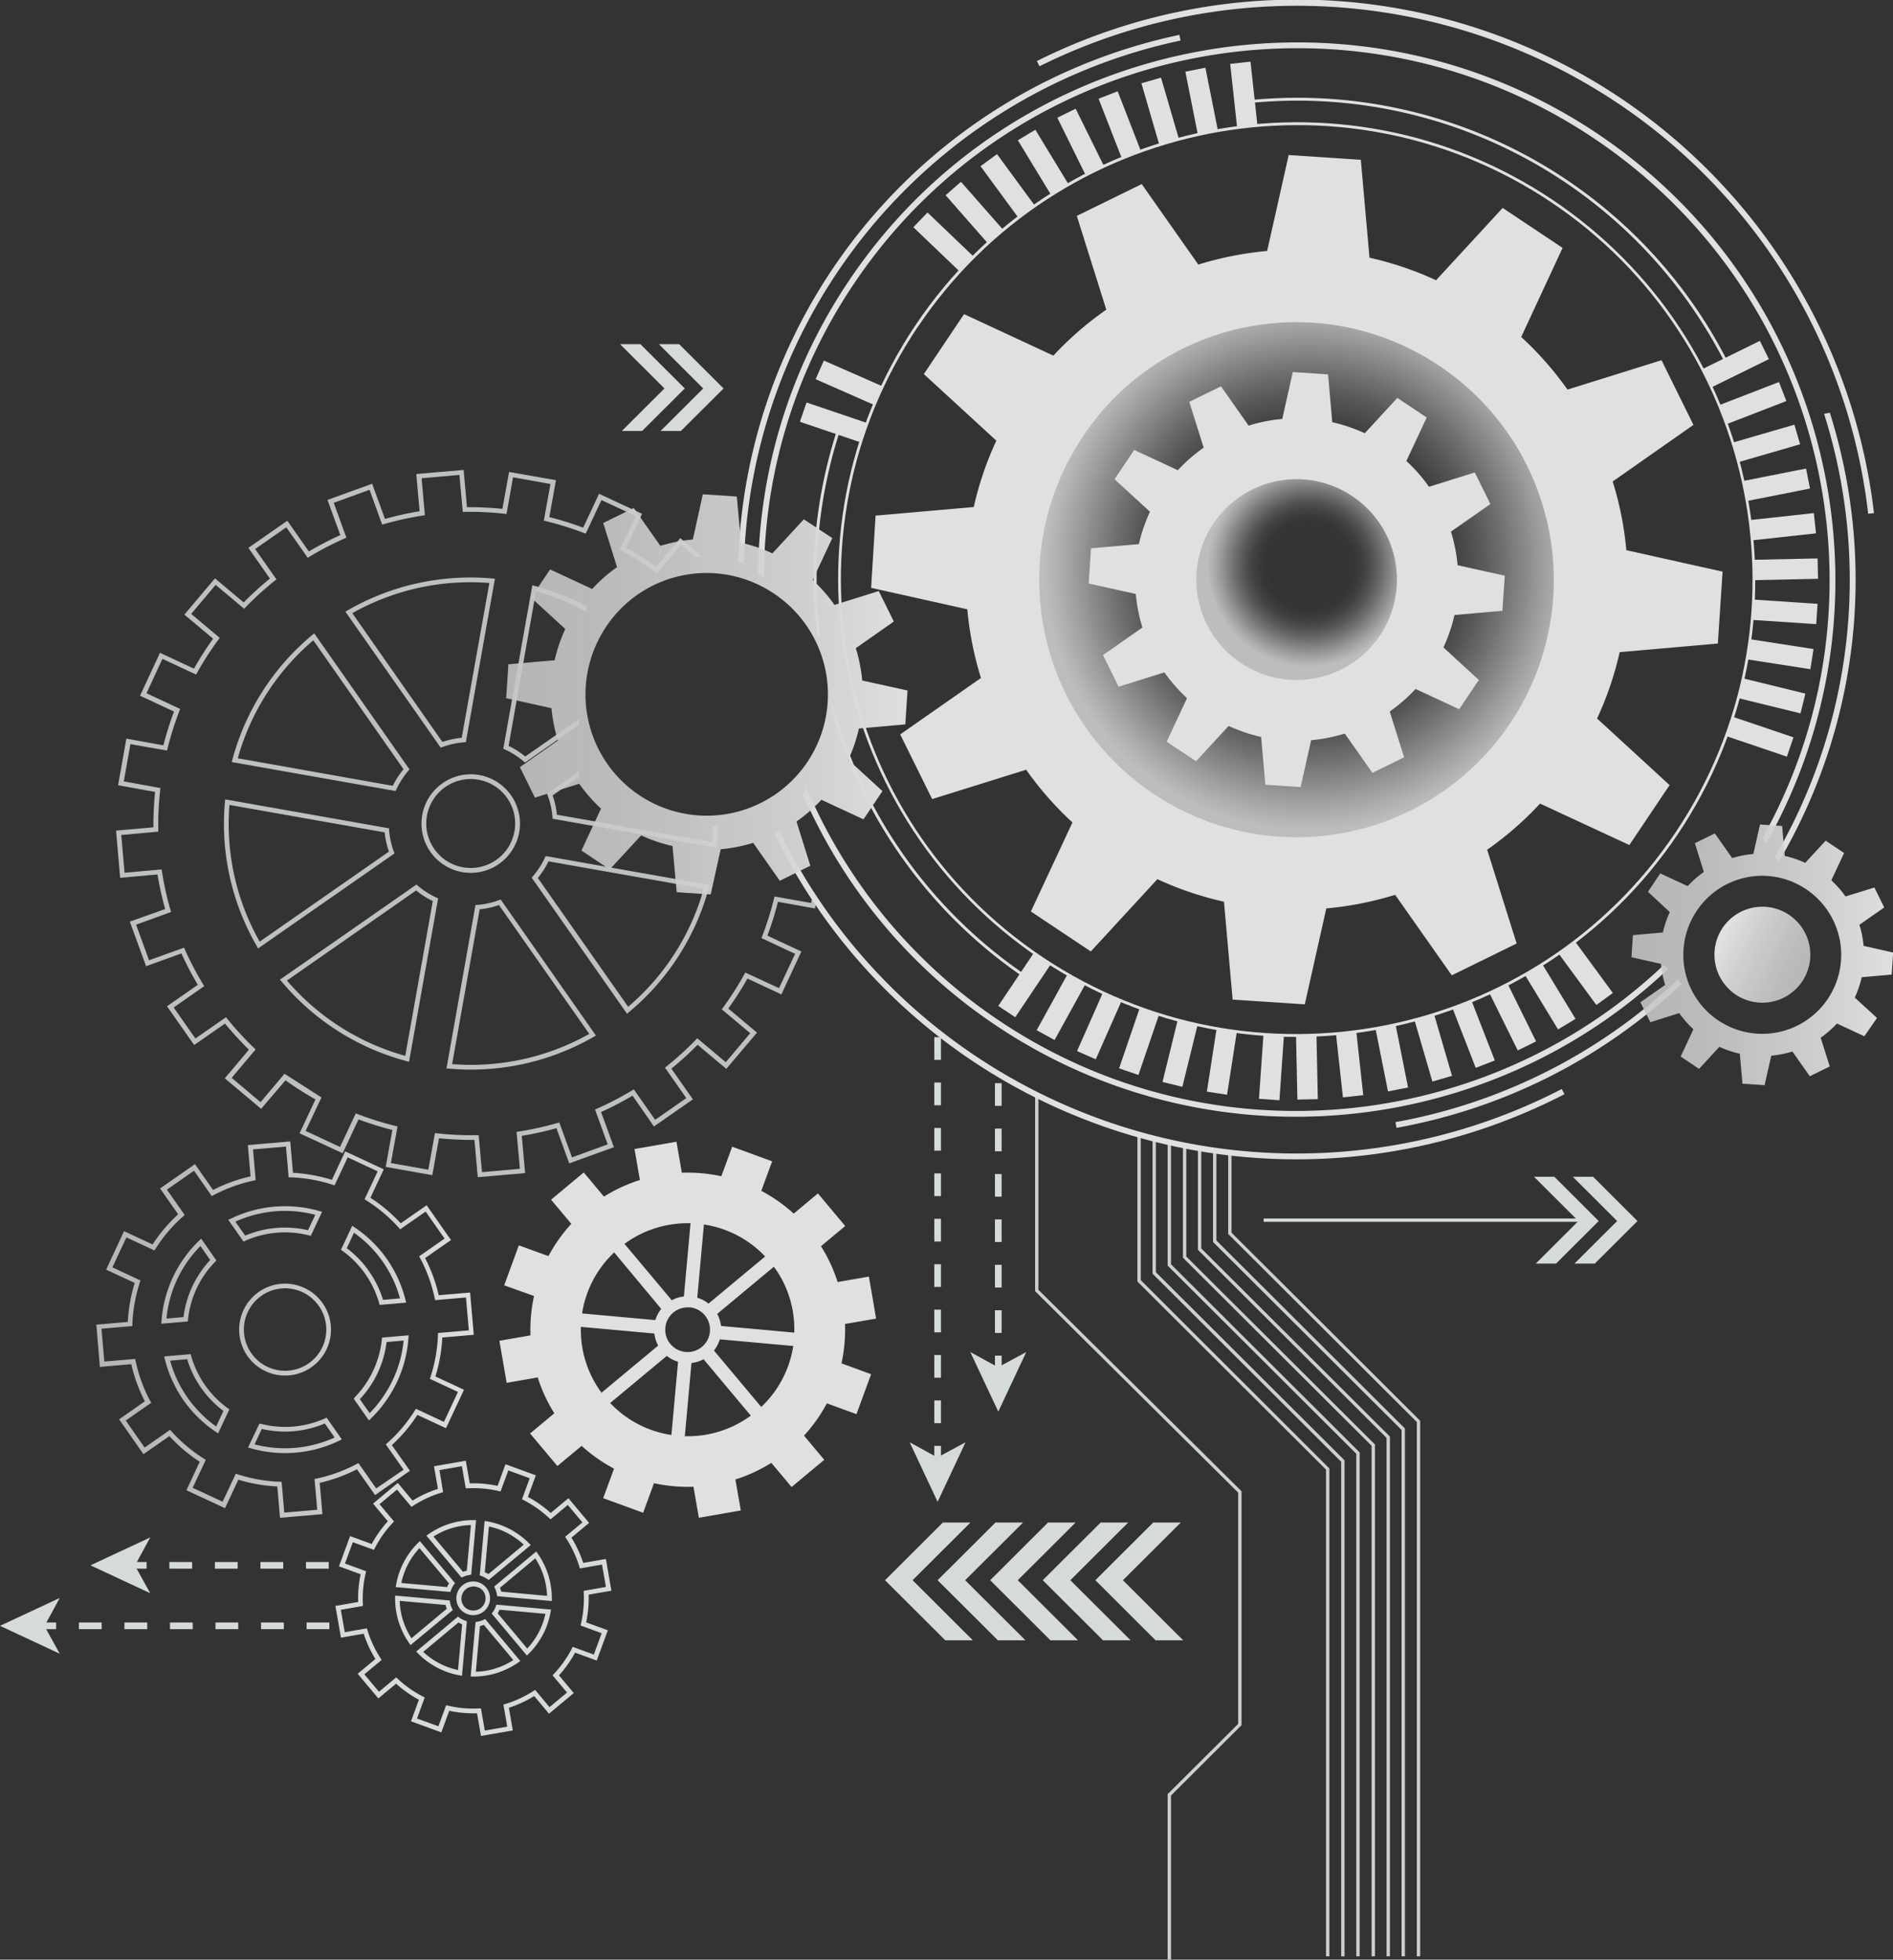 <svg xmlns="http://www.w3.org/2000/svg" xmlns:xlink="http://www.w3.org/1999/xlink" viewBox="0 0 568.61 588.52"><rect x="0" y="0" width="568.61" height="588.52" fill="#333333" stroke="none"/><defs><style>.cls-1{fill:#cbd1d3;}.cls-2{fill:#bcc0c1;}.cls-3{fill:url(#New_Gradient_Swatch_copy_3);}.cls-4{fill:#e0e0e0;}.cls-5{fill:#d5dadb;}.cls-6{fill:url(#New_Gradient_Swatch_copy_2);}.cls-7{fill:url(#New_Gradient_Swatch_copy_2-2);}.cls-8{fill:url(#New_Gradient_Swatch_copy_3-2);}.cls-9{fill:url(#New_Gradient_Swatch_copy_3-3);}.cls-10{fill:url(#New_Gradient_Swatch_copy_3-4);}</style><linearGradient id="New_Gradient_Swatch_copy_3" x1="-1016.01" y1="267.73" x2="-854.79" y2="267.73" gradientTransform="matrix(0.7, 0, 0, -1, 743.42, 667.04)" gradientUnits="userSpaceOnUse"><stop offset="0" stop-color="#c7c7c7" stop-opacity="0.88"/><stop offset="0.27" stop-color="#cbcbcb" stop-opacity="0.9"/><stop offset="0.68" stop-color="#d5d5d5" stop-opacity="0.95"/><stop offset="1" stop-color="#e0e0e0"/></linearGradient><radialGradient id="New_Gradient_Swatch_copy_2" cx="1053.51" cy="-106.19" r="79.57" gradientTransform="matrix(-0.83, -0.56, 0.56, -0.83, 1326.96, 671.77)" gradientUnits="userSpaceOnUse"><stop offset="0" stop-color="#fff" stop-opacity="0"/><stop offset="0.38" stop-color="#fff" stop-opacity="0"/><stop offset="0.47" stop-color="#fefefe" stop-opacity="0.02"/><stop offset="0.56" stop-color="#f9f9f9" stop-opacity="0.08"/><stop offset="0.65" stop-color="#f2f2f2" stop-opacity="0.19"/><stop offset="0.74" stop-color="#e9e9e9" stop-opacity="0.34"/><stop offset="0.83" stop-color="#dcdcdc" stop-opacity="0.53"/><stop offset="0.92" stop-color="#cdcdcd" stop-opacity="0.76"/><stop offset="1" stop-color="#bdbdbd"/></radialGradient><radialGradient id="New_Gradient_Swatch_copy_2-2" cx="1053.51" cy="-106.19" r="30.41" xlink:href="#New_Gradient_Swatch_copy_2"/><linearGradient id="New_Gradient_Swatch_copy_3-2" x1="-840.96" y1="458.52" x2="-669.58" y2="458.52" xlink:href="#New_Gradient_Swatch_copy_3"/><linearGradient id="New_Gradient_Swatch_copy_3-3" x1="-360.23" y1="380.29" x2="-248.59" y2="380.29" xlink:href="#New_Gradient_Swatch_copy_3"/><linearGradient id="New_Gradient_Swatch_copy_3-4" x1="660.52" y1="8.62" x2="698.19" y2="8.62" gradientTransform="matrix(-0.58, -0.56, 0.39, -0.83, 923.04, 671.77)" xlink:href="#New_Gradient_Swatch_copy_3"/></defs><title>Asset 2</title><g id="Layer_2" data-name="Layer 2"><g id="OBJECTS"><path class="cls-1" d="M398.31,587.52V441.36l-56.66-56.49V340.2a2,2,0,0,0,1,.52v43.73L399.31,441V587.52Z"/><path class="cls-1" d="M402.86,587.52V439l-56.67-56.49v-41l1,.35v40.2l56.66,56.49v149Z"/><path class="cls-1" d="M407.4,587.52V436.6l-56.66-56.5V343l.17,0,.83.14v36.55l56.66,56.49V587.52Z"/><path class="cls-1" d="M412,587.52V434.21l-56.67-56.49v-34l1,.16v33.47L413,433.8V587.52Z"/><path class="cls-1" d="M416.49,587.52V431.83l-56.66-56.49V344.56l1,.23v30.14l56.66,56.49v156.1Z"/><path class="cls-1" d="M421,587.52V429.45L364.37,373V345.51l1,.17v26.86L422,429V587.52Z"/><path class="cls-1" d="M425.58,587.52V427.07l-56.66-56.49V346l.59,0a1.84,1.84,0,0,0,.41,0v24.19l56.66,56.49V587.52Z"/><path class="cls-1" d="M351.74,539.23v49.29h-1V538.81l21.18-21.11V448.27l-61-60.5v-59.3a2,2,0,0,0,1,.3v58.58l61,60.5v70.26Z"/><path class="cls-2" d="M93.79,190.7l.6-.49L123,231.06l-.35.42a24.39,24.39,0,0,0-3.58,5.59l-.23.49-49.23-8.7.2-.75A73.37,73.37,0,0,1,93.79,190.7ZM118,236a25.5,25.5,0,0,1,3.2-5L94.11,192.3a71.78,71.78,0,0,0-22.69,35.43Z"/><path class="cls-2" d="M77.17,284.18a73.12,73.12,0,0,1-9.6-43.34l.07-.77,49.23,8.7,0,.55a24.22,24.22,0,0,0,1.44,6.47l.19.51-41,28.55Zm39.65-28.42a25.67,25.67,0,0,1-1.28-5.78l-46.62-8.24A71.72,71.72,0,0,0,78,282.79Z"/><path class="cls-2" d="M125.49,266a24.43,24.43,0,0,0,5.61,3.56l.5.23-8.73,49.08-.75-.2a73.6,73.6,0,0,1-37.53-23.88l-.49-.6,41-28.55Zm-39.3,28.47a72.12,72.12,0,0,0,35.54,22.62L130,270.61a25.23,25.23,0,0,1-5-3.19Z"/><path class="cls-2" d="M134.88,320.92l-.77-.07,8.72-49.08.55,0a24.57,24.57,0,0,0,6.49-1.43l.52-.2L179,311l-.68.39A73.81,73.81,0,0,1,134.88,320.92Zm15-49.11a25.84,25.84,0,0,1-5.8,1.28l-8.27,46.48A72.26,72.26,0,0,0,177,310.5Z"/><path class="cls-2" d="M152.77,224a25.6,25.6,0,0,1,5,3.19L173.83,216v1.74L157.69,229l-.41-.35a24.29,24.29,0,0,0-5.6-3.57l-.5-.23,8.72-49.08.76.2a74.08,74.08,0,0,1,15.51,6.08v1.62A72.65,72.65,0,0,0,161,177.57Z"/><path class="cls-2" d="M173.83,233.4,166,238.89a25.67,25.67,0,0,1,1.28,5.78l46.62,8.24c.12-1.58.18-3.15.2-4.72h1.44c0,1.87-.12,3.74-.29,5.62l-.07.77-49.23-8.7,0-.55a24.22,24.22,0,0,0-1.44-6.47l-.19-.51,9.6-6.69Z"/><path class="cls-2" d="M96,329.23l.58.32L91.8,339.64l10.34,4.82,4.73-10.09.62.24a96.37,96.37,0,0,0,11.27,3.53l.65.15-2,11,11.24,2,2-11,.66.07a93.38,93.38,0,0,0,11.8.56l.67,0,1,11.1,11.38-1-1-11.1.66-.1a93.31,93.31,0,0,0,11.54-2.54l.64-.19,3.81,10.48,10.73-3.89-3.81-10.47.61-.27a95.66,95.66,0,0,0,10.47-5.44l.57-.35,6.41,9.15,9.36-6.52-6.41-9.15.52-.42a93.24,93.24,0,0,0,8.73-7.93l.46-.47L218,319l7.35-8.71-8.56-7.17.4-.54a93.56,93.56,0,0,0,6.36-9.93l.32-.58L234,296.76l4.83-10.31-10.11-4.72.24-.62a93.85,93.85,0,0,0,3.53-11.23l.16-.65,11,1.95.54-3.05a8.91,8.91,0,0,0,1.06,2.18l-.45,2.52-11.12-2A97.88,97.88,0,0,1,230.51,281l10.2,4.75-6,12.89-10.2-4.76a96.94,96.94,0,0,1-5.75,9l8.63,7.23L218.17,321l-8.63-7.23a96.43,96.43,0,0,1-7.88,7.16l6.47,9.22-11.7,8.15L190,329.05a94.33,94.33,0,0,1-9.45,4.91l3.85,10.56-13.42,4.86-3.84-10.57a91.72,91.72,0,0,1-10.41,2.3l1,11.19-14.22,1.23-1-11.19a99.47,99.47,0,0,1-10.65-.5l-2,11.09-14-2.49,2-11.09a96.6,96.6,0,0,1-10.17-3.17l-4.77,10.17-12.93-6,4.77-10.18a94.22,94.22,0,0,1-9-5.73L78.44,333l-10.92-9.16,7.25-8.6a94.28,94.28,0,0,1-7.18-7.85l-9.26,6.45L50.16,302.2l9.26-6.44a93.16,93.16,0,0,1-4.93-9.43l-10.6,3.84L39,276.79,49.62,273a94.77,94.77,0,0,1-2.31-10.38l-11.22,1-1.23-14.17,11.22-1a96.22,96.22,0,0,1,.51-10.62l-11.12-2,2.49-14,11.12,2a96.07,96.07,0,0,1,3.19-10.14l-10.21-4.75,6-12.89,10.21,4.76a92.13,92.13,0,0,1,5.74-9l-8.63-7.23,9.19-10.89,8.62,7.23a98.28,98.28,0,0,1,7.88-7.16l-6.46-9.23,11.69-8.14,6.47,9.22a97.52,97.52,0,0,1,9.45-4.91l-3.85-10.57,13.42-4.85,3.84,10.57a93.49,93.49,0,0,1,10.41-2.31l-1-11.18,14.22-1.23,1,11.19a99.35,99.35,0,0,1,10.65.5l2-11.08L167,144.21l-2,11.09a95.87,95.87,0,0,1,10.17,3.17l4.77-10.17,12.93,6-4.77,10.17a96.24,96.24,0,0,1,9,5.73l7.25-8.6,6.65,5.57h-2.22l-4.25-3.56-7.19,8.53-.54-.4a92.58,92.58,0,0,0-10-6.34l-.58-.32L191,155l-10.34-4.82-4.73,10.09-.62-.24A95.78,95.78,0,0,0,164,156.51l-.65-.16,2-11-11.25-2-1.95,11-.66-.07a95.29,95.29,0,0,0-11.8-.56H139l-1-11.09-11.37,1,1,11.09-.66.11a93.78,93.78,0,0,0-11.53,2.54l-.65.19L111,147.09,100.24,151l3.81,10.47-.61.27A94.76,94.76,0,0,0,93,167.16l-.57.35L86,158.36l-9.36,6.52L83.05,174l-.52.41a93.49,93.49,0,0,0-8.73,7.93l-.47.48-8.55-7.17-7.35,8.71L66,191.56l-.39.54A91.86,91.86,0,0,0,59.23,202l-.32.59-10.12-4.72L44,208.2l10.11,4.72-.24.61a94.59,94.59,0,0,0-3.53,11.24l-.16.65-11-1.95-2,11.2,11,2-.07.67a92.5,92.5,0,0,0-.56,11.76v.66l-11.13,1,1,11.34,11.12-1,.11.66a94.2,94.2,0,0,0,2.55,11.5l.18.63-10.5,3.81,3.89,10.69,10.51-3.79.27.6A94.47,94.47,0,0,0,61,295.59l.35.57-9.18,6.4,6.53,9.32,9.19-6.39.41.52a94.42,94.42,0,0,0,8,8.7l.48.46-7.19,8.53L78.26,331l7.2-8.53"/><path class="cls-2" d="M147.89,173.73l.77.07-8.73,49.08-.54.05a24.25,24.25,0,0,0-6.49,1.42l-.52.19-28.64-40.85.68-.39A73.81,73.81,0,0,1,147.89,173.73Zm-15,49.1a26.38,26.38,0,0,1,5.8-1.27L147,175.08a72.28,72.28,0,0,0-41.18,9.07Z"/><path class="cls-2" d="M153.52,238.87a14.79,14.79,0,1,1-20.61-3.64A14.75,14.75,0,0,1,153.52,238.87Zm-19.8-2.48a13.35,13.35,0,1,0,18.63,3.3A13.34,13.34,0,0,0,133.72,236.39Z"/><path class="cls-2" d="M163.68,257.58l.23-.49,49.23,8.69-.2.76a73.3,73.3,0,0,1-24,37.4l-.6.5-28.63-40.85.35-.42A24.06,24.06,0,0,0,163.68,257.58Zm25,44.77a71.82,71.82,0,0,0,22.69-35.43l-46.61-8.24a26,26,0,0,1-3.2,5Z"/><path class="cls-3" d="M35.78,426.26l7.32,10.45,7.78-5.42A47.07,47.07,0,0,0,60,439l-4,8.55,11.59,5.39,4-8.56A47.19,47.19,0,0,0,83.3,446.4l.81,9.42,12.74-1.1-.82-9.4a47.07,47.07,0,0,0,11.19-4.07l5.44,7.75,10.48-7.3L117.7,434a46.41,46.41,0,0,0,7.68-9.08l8.58,4,5.41-11.55-8.59-4a47.35,47.35,0,0,0,2.08-11.69l9.45-.82-1.1-12.69-9.44.81a46.6,46.6,0,0,0-4.08-11.16l7.78-5.41-7.32-10.45-7.78,5.42a47.07,47.07,0,0,0-9.1-7.66l4-8.55-11.58-5.4-4,8.56A48.21,48.21,0,0,0,88,352.21l-.82-9.42-12.73,1.1.81,9.41A46.72,46.72,0,0,0,64,357.37l-5.44-7.76-10.48,7.31,5.43,7.75a46.94,46.94,0,0,0-7.67,9.07l-8.58-4L31.88,381.3l8.59,4A46.9,46.9,0,0,0,38.39,397l-9.45.82L30,410.5l9.43-.81a47.4,47.4,0,0,0,4.08,11.15Zm7.67,8.47-5.68-8.12,7.64-5.32-.3-.56a45.19,45.19,0,0,1-4.37-12l-.13-.62-9.27.8-.86-9.86,9.28-.81,0-.62A46,46,0,0,1,42,385.14l.2-.6-8.44-3.93,4.21-9,8.42,3.92.34-.53A45.66,45.66,0,0,1,55,365.3l.47-.42-5.33-7.61,8.14-5.68,5.34,7.62.56-.3a45.69,45.69,0,0,1,12-4.35l.62-.13-.8-9.24,9.9-.86.8,9.25.63,0a46,46,0,0,1,12.57,2.22l.6.19,3.94-8.41,9,4.2-3.94,8.39.54.34a45.38,45.38,0,0,1,9.75,8.2l.42.47,7.64-5.32,5.69,8.11-7.64,5.33.3.55a45.61,45.61,0,0,1,4.37,12l.13.61,9.27-.8.86,9.87-9.28.8,0,.63a46,46,0,0,1-2.23,12.53l-.2.6,8.44,3.93-4.21,9-8.42-3.93-.34.54a45.6,45.6,0,0,1-8.23,9.72l-.47.43,5.34,7.61L113,447l-5.34-7.61-.56.29a45.42,45.42,0,0,1-12,4.36l-.62.13.81,9.24-9.9.85-.8-9.25L84,445a46.29,46.29,0,0,1-12.57-2.22l-.6-.2L66.87,451l-9-4.19,3.94-8.4-.54-.33a45.43,45.43,0,0,1-9.75-8.21l-.42-.47Zm11.68-14.18A38.51,38.51,0,0,0,58.82,425a37.24,37.24,0,0,0,6,5l.69.47,3.38-7.21-.48-.35a28.21,28.21,0,0,1-3.2-2.68,29.18,29.18,0,0,1-6.36-9.07,28.22,28.22,0,0,1-1.43-3.92l-.16-.56-7.95.68.2.81a36.58,36.58,0,0,0,2.68,7.34A37.12,37.12,0,0,0,55.13,420.55Zm9.8,7.85A35.39,35.39,0,0,1,59.85,424a36.06,36.06,0,0,1-6.38-9.1,34.9,34.9,0,0,1-2.36-6.26l5.11-.44a30.48,30.48,0,0,0,8,13.06,30.87,30.87,0,0,0,2.89,2.47Zm9.58,6.31.8.23a37.37,37.37,0,0,0,26.62-2.29l.75-.37-4.57-6.52-.54.24a28.08,28.08,0,0,1-3.94,1.42,29.22,29.22,0,0,1-11,.95,29.84,29.84,0,0,1-4.12-.73l-.57-.14Zm26-3a36.46,36.46,0,0,1-6.33,2.2,36,36,0,0,1-17.71-.14l2.17-4.63a31.53,31.53,0,0,0,3.75.62,30.44,30.44,0,0,0,11.59-1,29.41,29.41,0,0,0,3.59-1.26ZM48.46,397.54l7.95-.68.07-.59a28.39,28.39,0,0,1,.73-4.1,28.93,28.93,0,0,1,4.68-10,30.85,30.85,0,0,1,2.7-3.2l.41-.42L60.43,372l-.6.57A37.19,37.19,0,0,0,49.89,389a37.14,37.14,0,0,0-1.37,7.69Zm6.66-2L50,396a35.7,35.7,0,0,1,10.21-21.79l2.94,4.2a31,31,0,0,0-2.42,2.92,30.51,30.51,0,0,0-4.92,10.51A31.25,31.25,0,0,0,55.12,395.54ZM74.3,407.2A13.8,13.8,0,1,0,77.71,388,13.86,13.86,0,0,0,74.3,407.2Zm21.48-15a12.38,12.38,0,1,1-17.25-3.05A12.34,12.34,0,0,1,95.78,392.23Zm10.47,27.86,4.57,6.52.6-.58a36.28,36.28,0,0,0,5-6,36.76,36.76,0,0,0,4.9-10.46,37.81,37.81,0,0,0,1.37-7.69l.06-.83-8,.69-.06.58a29.22,29.22,0,0,1-5.42,14.13,29.21,29.21,0,0,1-2.69,3.2Zm4.78,4.33-2.94-4.19a32,32,0,0,0,2.42-2.92,30.59,30.59,0,0,0,4.92-10.51,33.57,33.57,0,0,0,.7-3.73l5.11-.44a35.81,35.81,0,0,1-6,16.63A35.89,35.89,0,0,1,111,424.42ZM68.57,366.34l4.57,6.52.54-.24A29.41,29.41,0,0,1,92.79,371l.57.14,3.38-7.21-.8-.23a37.47,37.47,0,0,0-19.26-.37A36.93,36.93,0,0,0,69.32,366Zm5.07,4.74-2.94-4.19a35.95,35.95,0,0,1,24-2.06l-2.18,4.63a29.64,29.64,0,0,0-3.75-.63,30.77,30.77,0,0,0-11.58,1A32.49,32.49,0,0,0,73.64,371.08ZM114,391.89l8-.68-.2-.81a36.88,36.88,0,0,0-9.31-16.81,37.21,37.21,0,0,0-6-5l-.69-.46-3.38,7.21.48.34a29.49,29.49,0,0,1,9.56,11.75,28.83,28.83,0,0,1,1.43,3.93Zm-3.17-10.14a29.93,29.93,0,0,0-3.78-4.43,30.87,30.87,0,0,0-2.89-2.47l2.17-4.63a35.39,35.39,0,0,1,5.08,4.36,36.06,36.06,0,0,1,6.38,9.1,34.52,34.52,0,0,1,2.36,6.25l-5.11.44a29.69,29.69,0,0,0-1.33-3.55A30.43,30.43,0,0,0,110.82,381.75Z"/><path class="cls-4" d="M261,383.39,263.16,396l-9.34,1.62a47.41,47.41,0,0,1-1.06,11.82l8.9,3.26-4.4,12-8.89-3.25a47.17,47.17,0,0,1-6.87,9.7l6.09,7.26-9.82,8.17-6.08-7.26a46.85,46.85,0,0,1-10.8,5l1.63,9.3-12.6,2.19-1.62-9.31a48.16,48.16,0,0,1-11.86-1.06l-3.26,8.87-12-4.38,3.26-8.87a46.69,46.69,0,0,1-9.73-6.84l-7.28,6.06-8.2-9.78,7.28-6.06a47.12,47.12,0,0,1-5-10.77l-9.32,1.62L150,402.66l9.34-1.62a47.42,47.42,0,0,1,1.07-11.82L151.45,386l4.4-12,8.89,3.24a47.17,47.17,0,0,1,6.87-9.7l-6.08-7.25,9.81-8.18,6.08,7.26a47.39,47.39,0,0,1,10.79-5l-1.62-9.3,12.6-2.19,1.62,9.31a48.16,48.16,0,0,1,11.86,1.06l3.26-8.87,12,4.39-3.25,8.86a47.22,47.22,0,0,1,9.73,6.84l7.27-6.06,8.2,9.78-7.28,6.07a46.44,46.44,0,0,1,5,10.76ZM229.2,422a31.66,31.66,0,0,0,8.94-17l.14-.77-22.05-2-.18.51a9.92,9.92,0,0,1-1.27,2.41l-.32.45,14.19,16.93Zm-22.7,9.33a31.89,31.89,0,0,0,18.39-5.74l.64-.44-14.19-16.94-.5.24a9.94,9.94,0,0,1-2.6.81l-.54.09-2,22Zm-22.67-9.41a31.79,31.79,0,0,0,17.08,8.91l.76.14,2-22-.52-.18a10.53,10.53,0,0,1-2.42-1.26l-.45-.32-17,14.14Zm-9.36-22.63a31.75,31.75,0,0,0,5.76,18.34l.45.63,17-14.14-.23-.5a10,10,0,0,1-.82-2.6l-.09-.54-22.05-2Zm9.44-22.6a31.69,31.69,0,0,0-8.94,17l-.13.76,22,2,.19-.52a9.9,9.9,0,0,1,1.26-2.41l.32-.44L184.46,376.1Zm22.71-9.33a31.9,31.9,0,0,0-18.4,5.74l-.64.45,14.19,16.93.5-.23a9.71,9.71,0,0,1,2.6-.82l.55-.09,2-22Zm.54,25.3A6.72,6.72,0,0,0,201,403.15a5.19,5.19,0,0,0,.36.46,6.73,6.73,0,1,0,5.77-11Zm22.12-15.89a31.89,31.89,0,0,0-17.08-8.91l-.76-.14-2,22,.52.19a9.79,9.79,0,0,1,2.42,1.26l.45.32,17-14.15Zm3.6,4.3-.44-.64-17,14.15.24.49a10.06,10.06,0,0,1,.81,2.6l.1.54,22,2v-.77A31.59,31.59,0,0,0,232.88,381Z"/><path class="cls-5" d="M107.44,502.66l6.21,7.41,5.33-4.43a34.15,34.15,0,0,0,6.85,4.82l-2.38,6.48,9.11,3.33,2.38-6.49a34.49,34.49,0,0,0,8.35.75l1.19,6.81,9.56-1.66-1.19-6.8a34.58,34.58,0,0,0,7.61-3.53l4.45,5.31,7.44-6.2-4.45-5.31a34.41,34.41,0,0,0,4.84-6.83l6.5,2.37,3.34-9.08-6.51-2.38a35.26,35.26,0,0,0,.75-8.33l6.83-1.18L182,468.19l-6.82,1.18a34.61,34.61,0,0,0-3.54-7.58l5.32-4.43-6.22-7.42-5.32,4.43a34.15,34.15,0,0,0-6.85-4.82l2.38-6.48-9.11-3.33-2.38,6.49a35.56,35.56,0,0,0-8.36-.75l-1.19-6.8-9.55,1.66,1.18,6.8a34.22,34.22,0,0,0-7.6,3.52l-4.45-5.3-7.44,6.2,4.44,5.31a34.48,34.48,0,0,0-4.83,6.83l-6.5-2.38-3.34,9.09,6.51,2.37a34.79,34.79,0,0,0-.75,8.33l-6.83,1.19,1.67,9.52,6.82-1.18a34.36,34.36,0,0,0,3.53,7.58Zm6.39,5.41-4.38-5.24,5.19-4.32-.35-.53a33.32,33.32,0,0,1-3.9-8.36l-.18-.6-6.65,1.16-1.18-6.73L109,482.3l0-.63a33.33,33.33,0,0,1,.83-9.18l.14-.61-6.35-2.32,2.36-6.41,6.34,2.31.29-.56a33.21,33.21,0,0,1,5.32-7.52l.43-.46L114,451.74l5.25-4.38,4.34,5.18.53-.34a32.89,32.89,0,0,1,8.38-3.89l.6-.18L132,441.49l6.74-1.17,1.16,6.64.63,0a33.51,33.51,0,0,1,9.21.82l.61.14,2.33-6.32,6.43,2.35-2.32,6.32.56.28a32.94,32.94,0,0,1,7.55,5.32l.46.43,5.19-4.33,4.39,5.24-5.19,4.32.34.53a32.79,32.79,0,0,1,3.9,8.36l.19.6,6.65-1.15,1.17,6.72-6.65,1.16,0,.62a33.4,33.4,0,0,1-.83,9.19l-.14.61,6.35,2.32-2.36,6.41-6.34-2.32-.29.56a33,33,0,0,1-5.33,7.53l-.43.46,4.34,5.18-5.26,4.37-4.33-5.17-.53.34a33.23,33.23,0,0,1-8.38,3.89l-.61.18,1.16,6.63-6.75,1.17-1.15-6.64-.64,0a33.12,33.12,0,0,1-9.2-.82l-.62-.14-2.32,6.32-6.43-2.34,2.32-6.32-.56-.29a32.9,32.9,0,0,1-7.55-5.31l-.46-.43Z"/><path class="cls-5" d="M144.1,473.11l.52.19a7.32,7.32,0,0,1,1.71.89l.45.32L159.43,464l-.55-.55a23.36,23.36,0,0,0-12.54-6.55l-.77-.14Zm2.6-.38a11.13,11.13,0,0,0-1.08-.57l1.23-13.73a21.93,21.93,0,0,1,10.46,5.46Z"/><path class="cls-5" d="M149.33,479.36l16.42,1.47v-.78a23.21,23.21,0,0,0-4.23-13.47l-.44-.64-12.65,10.54.24.49a7.38,7.38,0,0,1,.57,1.84Zm15-.09L150.54,478a8.17,8.17,0,0,0-.36-1.16L160.79,468A22,22,0,0,1,164.32,479.27Z"/><path class="cls-5" d="M147.7,484.59l10.57,12.6.55-.54a23.28,23.28,0,0,0,6.56-12.51l.14-.76-16.42-1.47-.18.52a7,7,0,0,1-.9,1.71Zm10.66,10.49-8.87-10.58a9.93,9.93,0,0,0,.57-1.07l13.77,1.23A21.82,21.82,0,0,1,158.36,495.08Z"/><path class="cls-5" d="M141.37,503.5h.78a23.47,23.47,0,0,0,13.51-4.22l.63-.44-10.56-12.61-.5.23a7.11,7.11,0,0,1-1.85.58l-.54.09Zm12.82-4.95a21.87,21.87,0,0,1-11.26,3.51l1.23-13.73a7.91,7.91,0,0,0,1.17-.36Z"/><path class="cls-5" d="M125,496l.55.55A23.34,23.34,0,0,0,138,503.13l.77.14,1.47-16.37-.52-.18a7.24,7.24,0,0,1-1.72-.9l-.44-.32Zm12.58,5.54a22,22,0,0,1-10.46-5.45l10.61-8.85a8,8,0,0,0,1.08.57Z"/><path class="cls-5" d="M138,482.92a4.11,4.11,0,0,0,.27.35,5.06,5.06,0,1,0-.27-.35Zm7.19-5a3.66,3.66,0,0,1-3.34,5.74,3.58,3.58,0,0,1-2.49-1.3,3.67,3.67,0,0,1,5.64-4.69C145.08,477.74,145.14,477.83,145.2,477.91Z"/><path class="cls-5" d="M123.3,494.07,136,483.54l-.24-.5a7.57,7.57,0,0,1-.58-1.84l-.09-.54-16.41-1.47V480a23.31,23.31,0,0,0,4.23,13.47Zm10.9-10.93L123.59,492a21.82,21.82,0,0,1-3.53-11.23L133.84,482A8.59,8.59,0,0,0,134.2,483.14Z"/><path class="cls-5" d="M118.86,476.63l16.41,1.47.19-.51a7,7,0,0,1,.9-1.71l.32-.45-10.57-12.61-.55.55a23.27,23.27,0,0,0-6.57,12.5Zm15.46,0-13.77-1.23A21.85,21.85,0,0,1,126,464.93l8.87,10.58A8,8,0,0,0,134.32,476.59Z"/><path class="cls-5" d="M128.08,461.18l10.57,12.61.5-.24A7.08,7.08,0,0,1,141,473l.54-.1L143,456.52h-.78a23.45,23.45,0,0,0-13.51,4.22Zm11,10.87-8.87-10.59A22,22,0,0,1,141.45,458l-1.24,13.73A8.22,8.22,0,0,0,139.05,472.05Z"/><path class="cls-6" d="M323.17,129.8A79.74,79.74,0,1,1,345.1,240.19,80,80,0,0,1,323.17,129.8Z"/><path class="cls-7" d="M364.14,157.14a30.48,30.48,0,1,1,8.39,42.19A30.57,30.57,0,0,1,364.14,157.14Z"/><path class="cls-4" d="M361.55,134.44l-4.32-13.76,9.52-4.67,8.3,11.81a48.39,48.39,0,0,1,10.11-2l3.16-14.08,10.59.7,1.27,14.36a48,48,0,0,1,9.76,3.31l9.79-10.61,8.82,5.88-6.11,13.07a47.22,47.22,0,0,1,6.79,7.74L443,141.89l4.68,9.49-11.85,8.28a48.8,48.8,0,0,1,2,10.08L452,172.89l-.71,10.55-14.4,1.27a48.41,48.41,0,0,1-3.32,9.73l10.64,9.76-5.9,8.79-13.11-6.08a48.61,48.61,0,0,1-7.76,6.77l4.32,13.76-9.52,4.67-8.3-11.81a49.71,49.71,0,0,1-10.11,2l-3.16,14.08-10.59-.7-1.27-14.36a48.85,48.85,0,0,1-9.76-3.31l-9.79,10.61-8.82-5.88,6.11-13.07a47.63,47.63,0,0,1-6.79-7.74L336,206.23l-4.69-9.49,11.85-8.28a48.78,48.78,0,0,1-2-10.08L327,175.23l.7-10.56,14.4-1.26a48.41,48.41,0,0,1,3.32-9.73l-10.64-9.76,5.9-8.8,13.11,6.09A48.61,48.61,0,0,1,361.55,134.44Zm2.88,22.89a30.13,30.13,0,1,0,41.84-8.27A30,30,0,0,0,364.43,157.33Z"/><path class="cls-4" d="M332.3,93l-8.85-28.16,19.49-9.56,17,24.18a99.92,99.92,0,0,1,20.68-4.09l6.47-28.82L408.76,48l2.6,29.39a99.31,99.31,0,0,1,20,6.77l20-21.71,18,12L456.93,101.2A98.53,98.53,0,0,1,470.83,117l28.25-8.82,9.59,19.42-24.26,17a98.7,98.7,0,0,1,4.1,20.63l28.91,6.44L516,193.27l-29.49,2.58a98.12,98.12,0,0,1-6.79,19.93l21.78,20-12.08,18-26.83-12.45a98,98,0,0,1-15.88,13.85l8.85,28.17-19.49,9.56-17-24.18a100.45,100.45,0,0,1-20.68,4.09l-6.47,28.81-21.67-1.43-2.6-29.4a98.68,98.68,0,0,1-20-6.77l-20,21.71-18-12,12.49-26.74a98.47,98.47,0,0,1-13.9-15.84l-28.24,8.82-9.6-19.42,24.26-16.95a98.7,98.7,0,0,1-4.1-20.63l-28.9-6.44L263,154.85l29.49-2.58a98.12,98.12,0,0,1,6.79-19.93l-21.78-20,12.08-18,26.83,12.46A98.53,98.53,0,0,1,332.3,93Zm-7.09,38.19A77.28,77.28,0,1,0,432.52,110,77,77,0,0,0,325.21,131.16Z"/><path class="cls-4" d="M275,97.64c-42.27,63-25.27,148.46,37.88,190.6S461.76,313.44,504,250.48,529.29,102,466.14,59.88,317.23,34.68,275,97.64Zm.73.49c42-62.56,127.21-79.4,190-37.53S545.29,187.43,503.29,250s-127.21,79.39-190,37.52S233.7,160.69,275.7,98.13Z"/><path class="cls-4" d="M300.44,306.72a158.87,158.87,0,0,1-58.16-70.05l-1.17,1.74a160.52,160.52,0,0,0,58.36,69.76c64,42.73,147.87,33.73,201.53-17.12l-1.2-1.28C446.73,340.08,363.8,349,300.44,306.72Z"/><path class="cls-4" d="M227.7,172.38l1.76,1.17a158.2,158.2,0,0,1,27-88.27C305.54,12.13,405.18-7.56,478.55,41.4c69.65,46.48,91,138.37,50.92,210.15l1.08,1.67c41.11-72.68,19.66-166.11-51-213.27C405.35-9.54,304.62,10.35,255,84.3A160.06,160.06,0,0,0,227.7,172.38Z"/><path class="cls-4" d="M419.15,337l.34,1.71a168.09,168.09,0,0,0,85.64-43.23l-1.2-1.27A166.4,166.4,0,0,1,419.15,337Z"/><path class="cls-4" d="M533.16,257.28l1.07,1.66a166.8,166.8,0,0,0,15.41-135l-1.73.34A165.09,165.09,0,0,1,533.16,257.28Z"/><path class="cls-4" d="M221.74,168.4l1.72,1.15A165.42,165.42,0,0,1,354.6,12.18l-.34-1.71A167.15,167.15,0,0,0,221.74,168.4Z"/><path class="cls-4" d="M232.79,250.8a173.3,173.3,0,0,0,59.57,68,175.23,175.23,0,0,0,177.56,9.81l-.8-1.56a173.45,173.45,0,0,1-175.78-9.71,171.33,171.33,0,0,1-59.42-68.18Z"/><path class="cls-4" d="M485.65,30.81a171.92,171.92,0,0,1,75.5,123.47l1.75-.18A174.51,174.51,0,0,0,311.45,18.34l.8,1.56A173.45,173.45,0,0,1,485.65,30.81Z"/><path class="cls-4" d="M249.59,212.42a144.12,144.12,0,0,0,58.29,81.33l.49-.73a143.18,143.18,0,0,1-58.13-81.57Z"/><path class="cls-4" d="M245.41,190.85l1,.64A143.2,143.2,0,0,1,253,127.23l-.75-.51A144,144,0,0,0,245.41,190.85Z"/><path class="cls-4" d="M374.2,30.19l.17.86a144.12,144.12,0,0,1,144.49,79.34l.83-.31A145,145,0,0,0,374.2,30.19Z"/><polygon class="cls-4" points="310.54 286.17 315.64 289.58 304.96 305.49 299.86 302.09 310.54 286.17"/><polygon class="cls-4" points="326.02 295.56 316.77 312.34 311.39 309.39 320.64 292.61 326.02 295.56"/><polygon class="cls-4" points="336.88 300.61 329.14 318.13 323.52 315.66 331.27 298.14 336.88 300.61"/><polygon class="cls-4" points="348.15 304.7 341.96 322.83 336.15 320.85 342.34 302.73 348.15 304.7"/><polygon class="cls-4" points="359.73 307.79 355.15 326.39 349.19 324.93 353.76 306.33 359.73 307.79"/><rect class="cls-4" x="357.46" y="315.8" width="19.15" height="6.14" transform="translate(-4.31 632.71) rotate(-81.19)"/><rect class="cls-4" x="370.2" y="317.2" width="19.15" height="6.14" transform="matrix(0.07, -1, 1, 0.07, 35.05, 677.99)"/><rect class="cls-4" x="389.52" y="310.98" width="6.14" height="19.15" transform="translate(-6.7 8.39) rotate(-1.21)"/><rect class="cls-4" x="402.32" y="310.15" width="6.14" height="19.15" transform="translate(-32.3 45.87) rotate(-6.23)"/><rect class="cls-4" x="370.53" y="18.81" width="6.14" height="19.14" transform="translate(-0.87 40.69) rotate(-6.23)"/><polygon class="cls-4" points="419.21 307.81 422.94 326.59 416.92 327.78 413.18 309 419.21 307.81"/><polygon class="cls-4" points="362.07 20.34 365.81 39.12 359.78 40.31 356.05 21.53 362.07 20.34"/><polygon class="cls-4" points="430.79 304.72 436.15 323.1 430.25 324.81 424.89 306.43 430.79 304.72"/><polygon class="cls-4" points="348.74 23.31 354.1 41.69 348.2 43.4 342.85 25.01 348.74 23.31"/><polygon class="cls-4" points="442.05 300.63 449 318.48 443.27 320.7 436.33 302.85 442.05 300.63"/><polygon class="cls-4" points="335.72 27.42 342.66 45.27 336.94 47.48 329.99 29.64 335.72 27.42"/><polygon class="cls-4" points="452.92 295.58 461.4 312.76 455.89 315.46 447.41 298.29 452.92 295.58"/><polygon class="cls-4" points="323.1 32.65 331.58 49.83 326.07 52.53 317.59 35.35 323.1 32.65"/><polygon class="cls-4" points="463.3 289.61 473.25 305.99 468 309.16 458.05 292.78 463.3 289.61"/><polygon class="cls-4" points="310.99 38.96 320.94 55.33 315.69 58.5 305.74 42.13 310.99 38.96"/><polygon class="cls-4" points="473.12 282.76 484.46 298.21 479.51 301.82 468.17 286.37 473.12 282.76"/><polygon class="cls-4" points="299.48 46.29 310.82 61.74 305.87 65.36 294.53 49.91 299.48 46.29"/><polygon class="cls-4" points="288.65 54.6 301.31 69 296.69 73.04 284.04 58.63 288.65 54.6"/><polygon class="cls-4" points="278.6 63.82 292.46 77.07 288.21 81.49 274.35 68.24 278.6 63.82"/><polygon class="cls-4" points="265.04 116 262.56 121.61 244.99 113.88 247.47 108.28 265.04 116"/><polygon class="cls-4" points="538.71 221.44 536.74 227.24 518.56 221.07 520.53 215.28 538.71 221.44"/><polygon class="cls-4" points="260.44 127.04 258.46 132.84 240.28 126.67 242.26 120.87 260.44 127.04"/><polygon class="cls-4" points="542.29 208.3 540.83 214.24 522.18 209.68 523.64 203.74 542.29 208.3"/><rect class="cls-4" x="531.68" y="186.85" width="6.12" height="19.2" transform="translate(258.57 694.72) rotate(-81.17)"/><rect class="cls-4" x="533.09" y="174.15" width="6.12" height="19.2" transform="translate(317.29 706.55) rotate(-86.2)"/><rect class="cls-4" x="526.83" y="167.91" width="19.2" height="6.12" transform="translate(-3.52 11.46) rotate(-1.22)"/><rect class="cls-4" x="526.01" y="155.15" width="19.2" height="6.12" transform="translate(-14.02 59.12) rotate(-6.24)"/><polygon class="cls-4" points="542.49 140.71 543.68 146.72 524.84 150.44 523.65 144.44 542.49 140.71"/><polygon class="cls-4" points="538.99 127.54 540.71 133.42 522.26 138.77 520.55 132.89 538.99 127.54"/><polygon class="cls-4" points="534.36 114.73 536.58 120.44 518.67 127.37 516.45 121.66 534.36 114.73"/><polygon class="cls-4" points="528.62 102.37 531.33 107.86 514.1 116.32 511.39 110.83 528.62 102.37"/><path class="cls-8" d="M185.35,170.32l-4.16-13.26,9.17-4.51,8,11.39a46.88,46.88,0,0,1,9.75-1.92l3-13.58,10.21.68L222.59,163a46.09,46.09,0,0,1,9.42,3.19l9.43-10.23L250,161.6l-5.89,12.6a46.58,46.58,0,0,1,6.55,7.46l13.3-4.15,4.52,9.15-11.42,8a47.32,47.32,0,0,1,1.93,9.71l13.61,3-.67,10.18L258,218.79a46.39,46.39,0,0,1-3.2,9.38l10.26,9.41-5.69,8.48-12.64-5.87a46.58,46.58,0,0,1-7.48,6.53L243.4,260l-9.17,4.51-8-11.39a46.88,46.88,0,0,1-9.75,1.92l-3,13.58-10.21-.68L202,254.07a46.7,46.7,0,0,1-9.42-3.19l-9.43,10.23-8.5-5.67,5.88-12.6a46.58,46.58,0,0,1-6.55-7.46l-13.3,4.16-4.52-9.15,11.42-8a47.32,47.32,0,0,1-1.93-9.71l-13.61-3,.67-10.18,13.89-1.21a46.89,46.89,0,0,1,3.2-9.39l-10.26-9.41,5.69-8.48,12.64,5.87A46.58,46.58,0,0,1,185.35,170.32Zm-3.34,18a36.41,36.41,0,1,0,50.55-10A36.26,36.26,0,0,0,182,188.31Z"/><path class="cls-9" d="M511.8,261.87l-2.71-8.64,6-2.94,5.22,7.42a30.64,30.64,0,0,1,6.35-1.25l2-8.85,6.65.44.79,9a30.87,30.87,0,0,1,6.14,2.08l6.14-6.66,5.54,3.7-3.83,8.2a31,31,0,0,1,4.26,4.86l8.67-2.7,2.95,6-7.45,5.2a31,31,0,0,1,1.26,6.33l8.87,2-.44,6.63-9,.79a29.81,29.81,0,0,1-2.09,6.11l6.69,6.13L560,311.21l-8.23-3.83a30.67,30.67,0,0,1-4.88,4.26l2.72,8.64-6,2.93-5.22-7.42a31.06,31.06,0,0,1-6.35,1.26l-2,8.84-6.65-.44-.79-9a30.65,30.65,0,0,1-6.14-2.08L510.36,321l-5.53-3.69,3.83-8.21a30.11,30.11,0,0,1-4.27-4.86L495.73,307l-3-6,7.44-5.2a30.58,30.58,0,0,1-1.25-6.33l-8.87-2,.44-6.63,9-.8a30.19,30.19,0,0,1,2.08-6.11L495,267.82l3.7-5.52,8.24,3.82A29.63,29.63,0,0,1,511.8,261.87Zm-2.17,11.72a23.71,23.71,0,1,0,32.92-6.51A23.61,23.61,0,0,0,509.63,273.59Z"/><path class="cls-10" d="M517.36,278.75a14.41,14.41,0,1,1,4,19.95A14.46,14.46,0,0,1,517.36,278.75Z"/><polygon class="cls-5" points="291.5 457.24 274.12 474.57 292.21 492.61 283.93 492.61 265.84 474.57 283.22 457.24 291.5 457.24"/><polygon class="cls-5" points="307.3 457.24 289.91 474.57 308.01 492.61 299.73 492.61 281.63 474.57 299.02 457.24 307.3 457.24"/><polygon class="cls-5" points="323.09 457.24 305.71 474.57 323.8 492.61 315.52 492.61 297.43 474.57 314.81 457.24 323.09 457.24"/><polygon class="cls-5" points="338.89 457.24 321.5 474.57 339.6 492.61 331.32 492.61 313.22 474.57 330.61 457.24 338.89 457.24"/><polygon class="cls-5" points="354.68 457.24 337.3 474.57 355.39 492.61 347.11 492.61 329.02 474.57 346.4 457.24 354.68 457.24"/><polygon class="cls-5" points="198.42 129.43 211.23 116.66 197.9 103.36 204 103.36 217.34 116.66 204.52 129.43 198.42 129.43"/><polygon class="cls-5" points="186.78 129.43 199.59 116.66 186.25 103.36 192.36 103.36 205.69 116.66 192.88 129.43 186.78 129.43"/><polygon class="cls-5" points="472.94 379.48 485.75 366.7 472.42 353.4 478.52 353.4 491.86 366.7 479.04 379.48 472.94 379.48"/><polygon class="cls-5" points="461.3 379.48 474.11 366.7 460.77 353.4 466.88 353.4 480.21 366.7 467.4 379.48 461.3 379.48"/><rect class="cls-5" x="379.57" y="365.94" width="96.74" height="1"/><rect class="cls-5" x="280.63" y="434.22" width="2.01" height="3.5"/><path class="cls-5" d="M282.64,311.48h-2v6.82h2Zm0,13.63h-2v6.82h2Zm0,13.64h-2v6.82h2Zm0,13.64h-2v6.82h2Zm0,13.64h-2v6.82h2Zm0,13.64h-2v6.82h2Zm0,13.64h-2v6.81h2Zm0,13.63h-2v6.82h2Zm0,13.64h-2v6.82h2Z"/><polygon class="cls-5" points="273.24 433.14 281.63 451.02 290.03 433.14 281.56 437.71 273.24 433.14"/><rect class="cls-5" x="298.86" y="407.13" width="2.01" height="3.5"/><path class="cls-5" d="M300.86,325.3h-2v6.82h2Zm0,13.64h-2v6.82h2Zm0,13.64h-2v6.81h2Zm0,13.63h-2V373h2Zm0,13.64h-2v6.82h2Zm0,13.64h-2v6.82h2Z"/><polygon class="cls-5" points="291.46 406.05 299.86 423.93 308.26 406.05 299.79 410.61 291.46 406.05"/><rect class="cls-5" x="13.35" y="487.27" width="3.51" height="2"/><path class="cls-5" d="M92.09,487.27v2h6.84v-2Zm-13.68,0v2h6.84v-2Zm-13.68,0v2h6.84v-2Zm-13.67,0v2h6.83v-2Zm-13.68,0v2h6.84v-2Zm-13.68,0v2h6.84v-2Z"/><polygon class="cls-5" points="17.94 496.64 0 488.27 17.94 479.9 13.36 488.35 17.94 496.64"/><rect class="cls-5" x="40.52" y="469.1" width="3.51" height="2"/><path class="cls-5" d="M91.91,469.1v2h6.84v-2Zm-13.68,0v2h6.84v-2Zm-13.68,0v2h6.84v-2Zm-13.68,0v2h6.84v-2Z"/><polygon class="cls-5" points="45.12 478.47 27.17 470.1 45.12 461.73 40.53 470.17 45.12 478.47"/></g></g></svg>